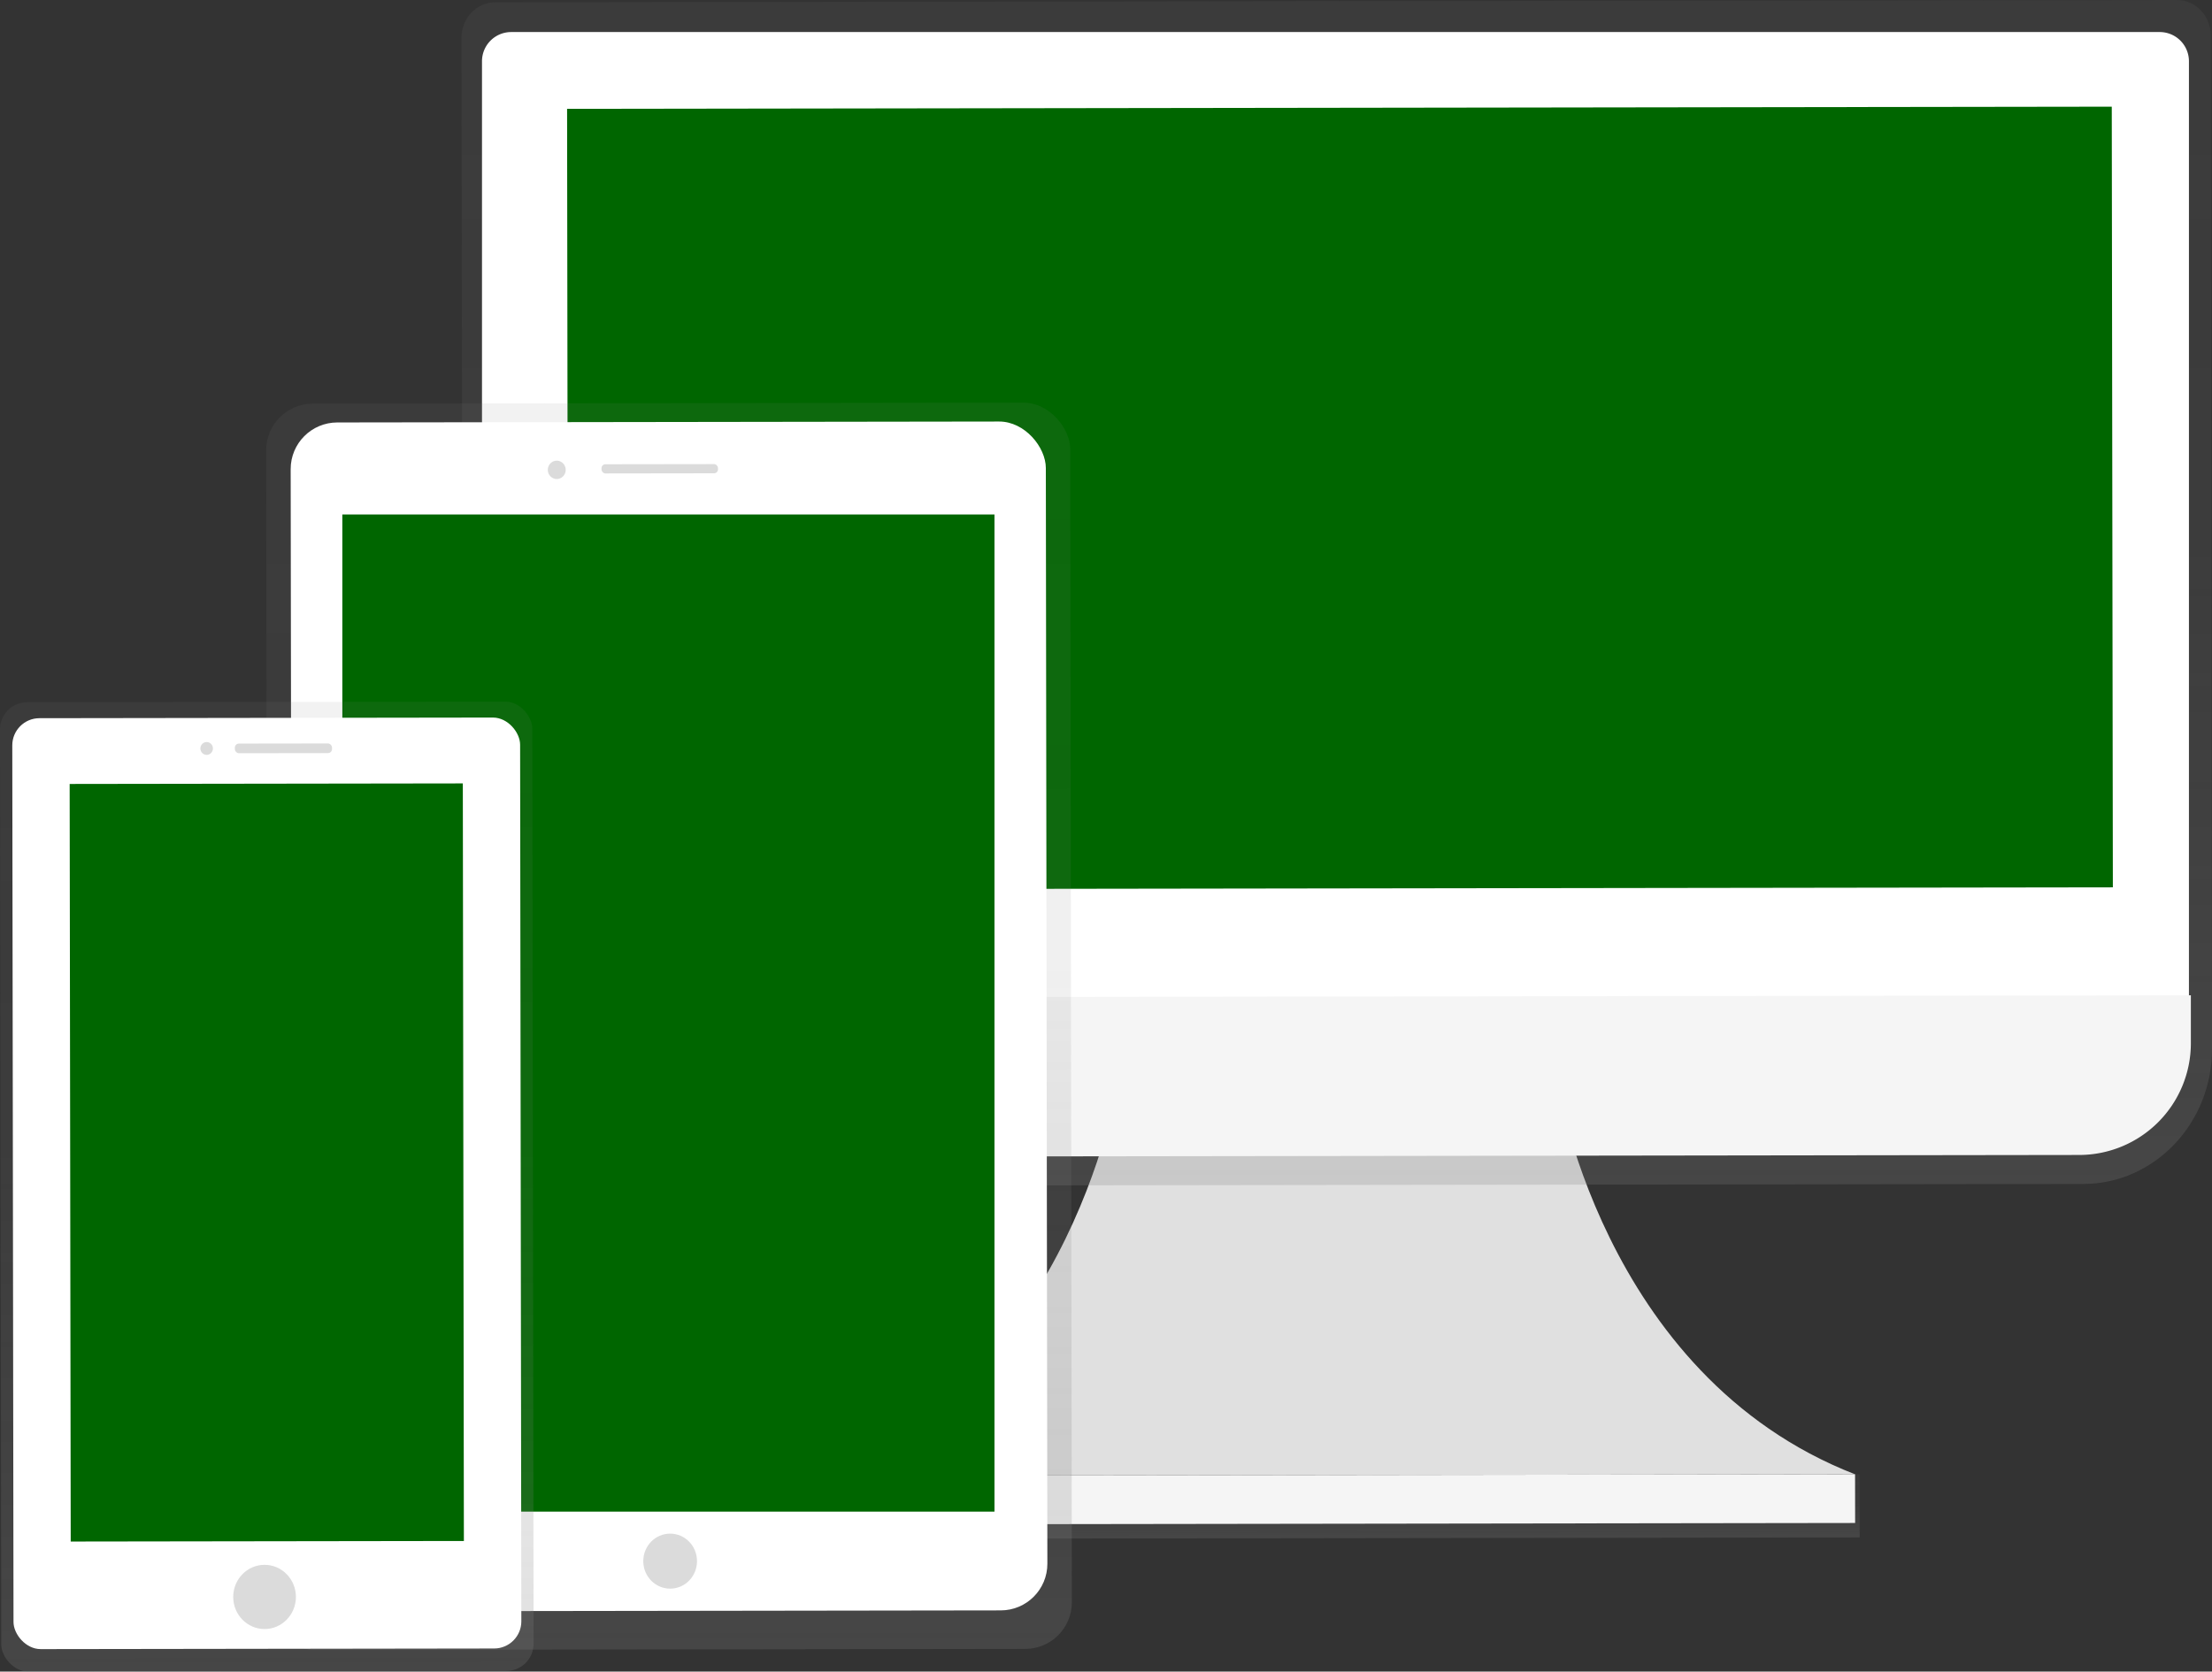 <svg id="d2ec24bc-8034-4145-bbaa-ac0081ffc938" data-name="Layer 1" xmlns="http://www.w3.org/2000/svg" xmlns:xlink="http://www.w3.org/1999/xlink" width="814.27" height="615.44" viewBox="0 0 814.27 615.44"><rect x="0" y="0" width="814.27" height="615.44" fill="#333333" stroke="none"/><defs><linearGradient id="5868a8ae-9641-4bfb-a3e0-87c9707ff455" x1="684.96" y1="708.77" x2="684.96" y2="685.5" gradientTransform="translate(0.36 -0.19)" gradientUnits="userSpaceOnUse"><stop offset="0" stop-color="gray" stop-opacity="0.25"/><stop offset="0.54" stop-color="gray" stop-opacity="0.12"/><stop offset="1" stop-color="gray" stop-opacity="0.1"/></linearGradient><linearGradient id="2dc439d3-206c-40ba-88b3-0b09748d0dcc" x1="685.09" y1="578.57" x2="685.09" y2="157.81" gradientTransform="matrix(1, 0, 0, 1.04, -0.63, -19.87)" xlink:href="#5868a8ae-9641-4bfb-a3e0-87c9707ff455"/><linearGradient id="33b509d6-5684-4d10-a2d7-992d23792513" x1="439.04" y1="749.29" x2="439.04" y2="297.39" gradientTransform="matrix(1, 0, 0, 1.02, 0.11, -11.28)" xlink:href="#5868a8ae-9641-4bfb-a3e0-87c9707ff455"/><linearGradient id="c7762558-8ab5-4e43-8750-831a04cd0054" x1="439.56" y1="710.94" x2="439.56" y2="331.91" gradientTransform="matrix(1, 0, 0, 1.02, 0.11, -11.28)" gradientUnits="userSpaceOnUse"><stop offset="0" stop-opacity="0.09"/><stop offset="0.55" stop-opacity="0.07"/><stop offset="1" stop-opacity="0.02"/></linearGradient><linearGradient id="fd9cbc55-269a-4233-8dd0-3aded2a6d9e7" x1="290.89" y1="757.14" x2="290.89" y2="406.12" gradientTransform="matrix(1, 0, 0, 1.02, 0.19, -12.23)" xlink:href="#5868a8ae-9641-4bfb-a3e0-87c9707ff455"/></defs><title>Devices</title><path d="M765.64,538.41S781.71,648.5,875.73,685.08l-190.34.26-190.34.26c93.92-36.83,109.71-147,109.71-147Z" transform="translate(-192.86 -142.28)" fill="#e0e0e0"/><rect x="493.16" y="685.34" width="384.26" height="23.26" transform="translate(-193.82 -141.33) rotate(-0.08)" fill="url(#5868a8ae-9641-4bfb-a3e0-87c9707ff455)"/><rect x="495.07" y="685.34" width="380.67" height="17.94" transform="translate(-193.82 -141.33) rotate(-0.08)" fill="#f5f5f5"/><path d="M994.22,142.28l-619.08.85c-6.85,0-12.4,5.83-12.39,13l.48,361.19,0,12c0,27.44,21.33,49.66,47.55,49.62l548.93-.76c26.23,0,47.46-22.31,47.42-49.75l0-12-.48-361.19C1006.64,148.07,1001.07,142.27,994.22,142.28Z" transform="translate(-192.86 -142.28)" fill="url(#2dc439d3-206c-40ba-88b3-0b09748d0dcc)"/><path d="M381.51,153.13H988.35a10.75,10.75,0,0,1,10.75,10.75V509.16a0,0,0,0,1,0,0H370.75a0,0,0,0,1,0,0V163.88a10.75,10.75,0,0,1,10.75-10.75Z" transform="matrix(1, 0, 0, 1, -193.32, -141.33)" fill="#fff"/><path d="M958.26,567.51l-546,.75A41.15,41.15,0,0,1,371,527.17l0-17.57,628.35-.87,0,17.58A41.15,41.15,0,0,1,958.26,567.51Z" transform="translate(-192.86 -142.28)" fill="#f5f5f5"/><rect x="401.81" y="181.96" width="568.62" height="287.41" transform="translate(-193.31 -141.33) rotate(-0.08)" fill="#006600"/><rect x="291.13" y="290.71" width="296" height="458.84" rx="17.17" ry="17.17" transform="translate(-193.58 -141.67) rotate(-0.08)" fill="url(#33b509d6-5684-4d10-a2d7-992d23792513)"/><rect x="311.85" y="325.76" width="255.62" height="384.84" transform="translate(-193.58 -141.67) rotate(-0.08)" fill="url(#c7762558-8ab5-4e43-8750-831a04cd0054)"/><rect x="300.13" y="297.65" width="277.99" height="437.71" rx="17.17" ry="17.17" transform="translate(-193.57 -141.67) rotate(-0.08)" fill="#fff"/><rect x="319.59" y="331.09" width="240.06" height="367.12" transform="matrix(1, 0, 0, 1, -193.57, -141.67)" fill="#006600"/><ellipse cx="440.54" cy="716.44" rx="9.89" ry="10.13" transform="matrix(1, 0, 0, 1, -193.85, -141.67)" fill="#dbdbdb"/><ellipse cx="397.81" cy="315.27" rx="3.3" ry="3.38" transform="translate(-193.3 -141.73) rotate(-0.08)" fill="#dbdbdb"/><rect x="414.29" y="313.19" width="42.87" height="3.38" rx="1.43" ry="1.43" transform="translate(-193.3 -141.68) rotate(-0.08)" fill="#dbdbdb"/><rect x="193.08" y="400.71" width="195.96" height="356.89" rx="10" ry="10" transform="translate(-193.66 -141.88) rotate(-0.08)" fill="url(#fd9cbc55-269a-4233-8dd0-3aded2a6d9e7)"/><rect x="197.6" y="406.59" width="186.94" height="342.74" rx="10" ry="10" transform="translate(-193.66 -141.88) rotate(-0.08)" fill="#fff"/><rect x="218.69" y="430.82" width="144.73" height="278.92" transform="translate(-193.65 -141.88) rotate(-0.08)" fill="#006600"/><ellipse cx="291.26" cy="729.83" rx="11.54" ry="11.82" transform="matrix(1, 0, 0, 1, -193.87, -141.88)" fill="#dbdbdb"/><ellipse cx="268.93" cy="417.85" rx="2.31" ry="2.36" transform="translate(-193.44 -141.91) rotate(-0.08)" fill="#dbdbdb"/><rect x="279.31" y="416.03" width="35.77" height="3.55" rx="1.5" ry="1.5" transform="translate(-193.44 -141.87) rotate(-0.08)" fill="#dbdbdb"/></svg>